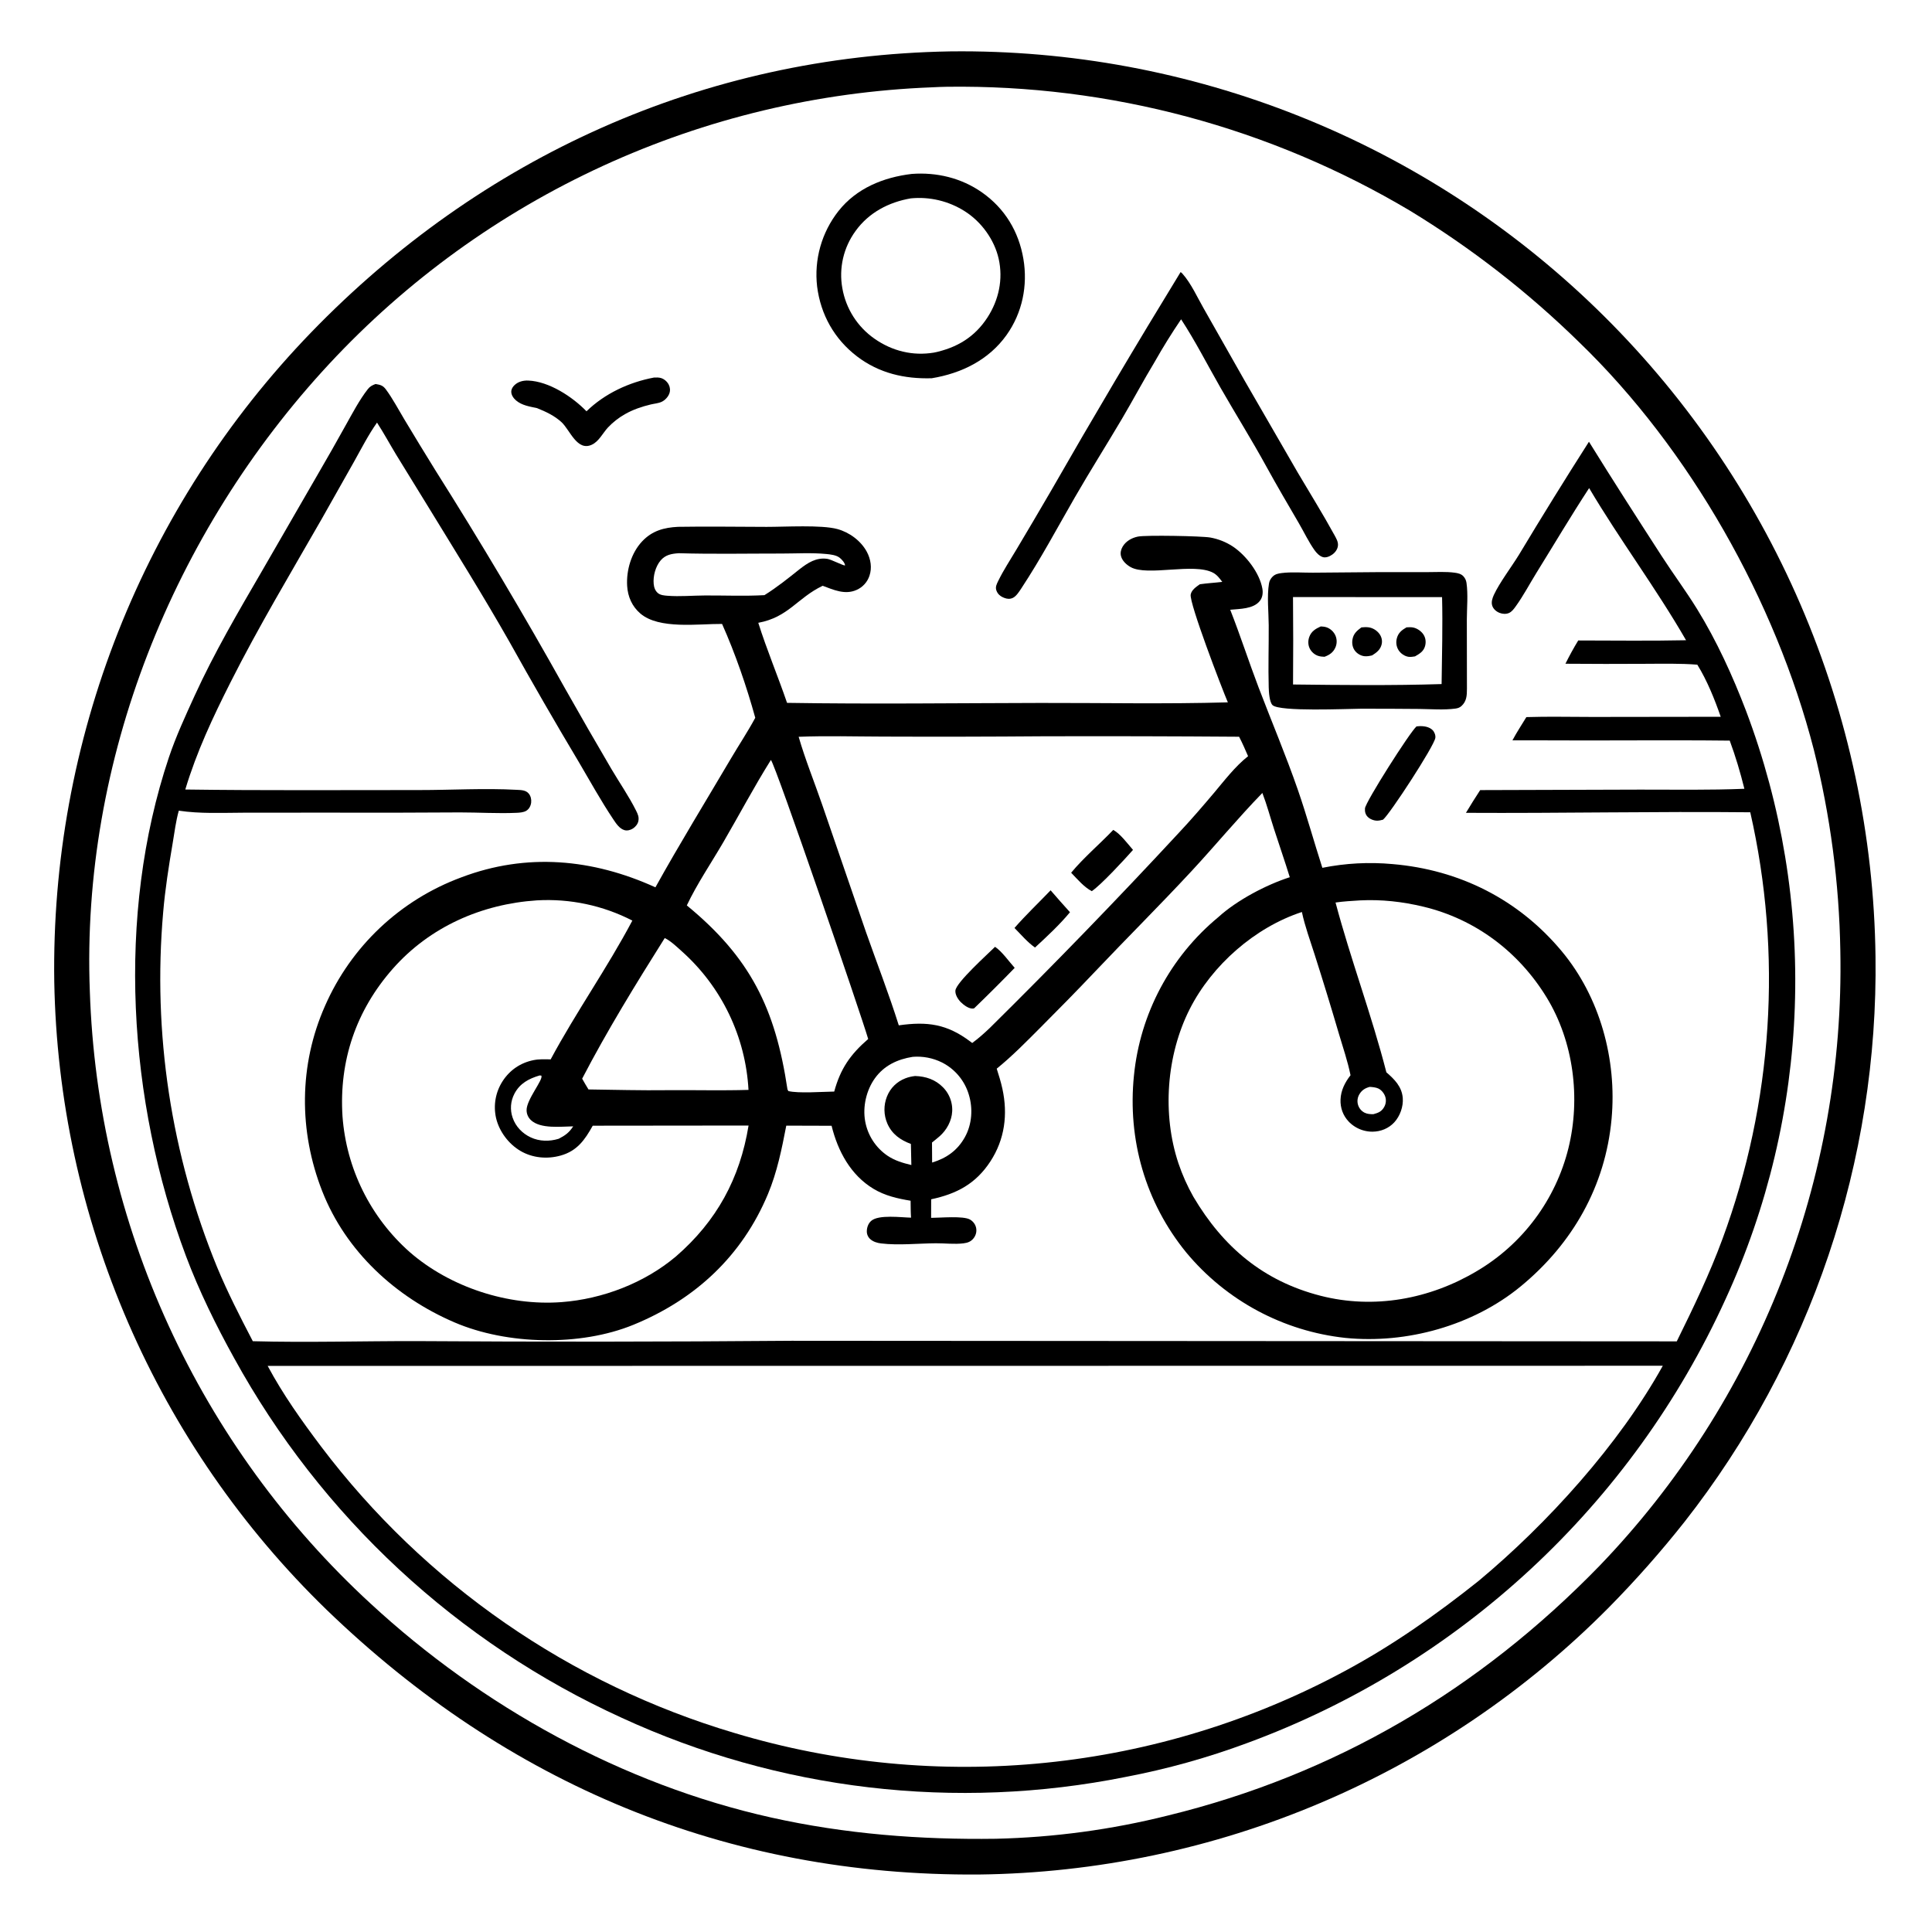 <?xml version="1.0" encoding="utf-8" ?>
<svg xmlns="http://www.w3.org/2000/svg" xmlns:xlink="http://www.w3.org/1999/xlink" width="1024" height="1024">
	<path fill="white" d="M0 0L1024 0L1024 1024L0 1024L0 0Z"/>
	<path d="M503.374 27.242L504.009 27.232Q509.909 27.163 515.81 27.239Q521.71 27.316 527.607 27.535Q533.504 27.756 539.393 28.119Q545.283 28.483 551.162 28.991Q557.041 29.498 562.906 30.149Q568.771 30.8 574.618 31.594Q580.465 32.388 586.291 33.325Q592.117 34.261 597.919 35.339Q603.72 36.417 609.493 37.637Q615.267 38.857 621.009 40.217Q626.751 41.577 632.458 43.077Q638.165 44.577 643.834 46.216Q649.502 47.855 655.129 49.632Q660.756 51.408 666.338 53.322Q671.92 55.236 677.454 57.285Q682.987 59.334 688.469 61.518Q693.951 63.702 699.378 66.019Q704.805 68.335 710.174 70.784Q715.543 73.233 720.85 75.812Q726.158 78.391 731.401 81.099Q736.643 83.806 741.819 86.641Q746.994 89.477 752.098 92.437Q757.203 95.397 762.233 98.482Q767.264 101.566 772.218 104.772Q777.172 107.978 782.046 111.304Q786.92 114.63 791.712 118.074Q796.503 121.518 801.209 125.078Q805.915 128.638 810.533 132.312Q815.15 135.986 819.677 139.772Q824.204 143.557 828.637 147.452Q833.07 151.347 837.406 155.349Q841.742 159.35 845.98 163.457Q850.288 167.632 854.492 171.911Q858.696 176.19 862.793 180.572Q866.89 184.953 870.878 189.435Q874.867 193.916 878.743 198.494Q882.62 203.072 886.382 207.744Q890.145 212.416 893.791 217.179Q897.438 221.943 900.966 226.795Q904.494 231.646 907.901 236.584Q911.308 241.521 914.593 246.54Q917.878 251.56 921.038 256.659Q924.198 261.758 927.232 266.933Q930.265 272.108 933.17 277.357Q936.076 282.605 938.851 287.923Q941.626 293.242 944.269 298.627Q946.912 304.012 949.422 309.461Q951.932 314.909 954.307 320.418Q956.682 325.927 958.92 331.492Q961.158 337.058 963.259 342.677Q965.36 348.296 967.321 353.965Q969.283 359.634 971.104 365.349Q972.926 371.065 974.606 376.824Q976.286 382.582 977.824 388.381Q979.362 394.179 980.756 400.014Q982.151 405.848 983.401 411.715Q984.651 417.582 985.757 423.478Q986.862 429.375 987.822 435.296Q988.782 441.218 989.596 447.161Q990.41 453.104 991.077 459.066Q991.744 465.028 992.264 471.004Q992.784 476.98 993.157 482.967Q993.53 488.954 993.755 494.949Q993.98 500.944 994.058 506.942Q994.126 511.978 994.087 517.014Q994.047 522.05 993.902 527.084Q993.756 532.119 993.503 537.148Q993.251 542.178 992.892 547.202Q992.533 552.225 992.067 557.24Q991.602 562.255 991.031 567.259Q990.459 572.262 989.782 577.253Q989.104 582.243 988.321 587.218Q987.538 592.194 986.65 597.151Q985.762 602.108 984.769 607.046Q983.776 611.983 982.679 616.898Q981.581 621.814 980.38 626.705Q979.178 631.595 977.874 636.46Q976.569 641.324 975.162 646.16Q973.754 650.995 972.245 655.8Q970.735 660.605 969.124 665.376Q967.513 670.148 965.801 674.885Q964.089 679.621 962.278 684.32Q960.466 689.019 958.555 693.679Q956.644 698.339 954.635 702.957Q952.626 707.575 950.519 712.15Q948.412 716.724 946.209 721.253Q944.006 725.782 941.708 730.263Q939.409 734.744 937.016 739.175Q934.623 743.607 932.137 747.987Q929.651 752.367 927.072 756.693Q924.493 761.019 921.824 765.289Q919.154 769.56 916.395 773.773Q913.635 777.986 910.787 782.139Q907.939 786.293 905.003 790.385Q902.068 794.478 899.046 798.507Q896.024 802.536 892.918 806.5Q874.11 830.294 852.816 851.892Q848.725 856.023 844.535 860.053Q840.345 864.083 836.058 868.01Q831.771 871.937 827.39 875.758Q823.009 879.58 818.536 883.293Q814.063 887.007 809.501 890.611Q804.94 894.215 800.292 897.707Q795.644 901.199 790.912 904.577Q786.181 907.955 781.368 911.217Q776.556 914.479 771.666 917.623Q766.776 920.767 761.81 923.791Q756.845 926.815 751.808 929.717Q746.771 932.62 741.664 935.399Q736.558 938.178 731.386 940.832Q726.213 943.486 720.978 946.014Q715.742 948.542 710.447 950.941Q705.152 953.341 699.8 955.611Q694.447 957.881 689.042 960.02Q683.636 962.159 678.18 964.166Q672.724 966.173 667.22 968.047Q661.717 969.921 656.17 971.661Q650.622 973.4 645.035 975.004Q639.447 976.609 633.821 978.076Q628.196 979.544 622.537 980.875Q616.877 982.205 611.187 983.398Q605.497 984.59 599.78 985.644Q594.063 986.698 588.322 987.613Q582.58 988.527 576.819 989.302Q571.057 990.076 565.278 990.711Q559.499 991.345 553.706 991.838Q547.914 992.332 542.111 992.685Q536.308 993.037 530.498 993.249Q524.688 993.46 518.875 993.53C385.36 994.516 268.807 945.63 173.061 853.175Q168.887 849.125 164.814 844.974Q160.741 840.824 156.77 836.574Q152.8 832.325 148.934 827.98Q145.069 823.635 141.311 819.197Q137.553 814.759 133.904 810.23Q130.256 805.702 126.72 801.085Q123.183 796.469 119.76 791.767Q116.338 787.065 113.031 782.281Q109.725 777.497 106.536 772.634Q103.348 767.77 100.279 762.83Q97.21 757.89 94.263 752.877Q91.316 747.863 88.493 742.779Q85.669 737.695 82.971 732.543Q80.273 727.392 77.701 722.175Q75.13 716.959 72.687 711.682Q70.244 706.405 67.93 701.069Q65.617 695.733 63.435 690.343Q61.252 684.952 59.203 679.51Q57.153 674.068 55.237 668.577Q53.321 663.086 51.54 657.55Q49.759 652.014 48.114 646.436Q46.468 640.858 44.96 635.241Q43.452 629.625 42.081 623.973Q40.711 618.322 39.479 612.638Q38.247 606.954 37.154 601.243Q36.062 595.531 35.109 589.794Q34.157 584.057 33.345 578.298Q32.533 572.539 31.862 566.763Q31.192 560.986 30.662 555.195Q30.133 549.403 29.745 543.601Q29.358 537.798 29.112 531.988Q28.866 526.178 28.763 520.363Q28.673 514.432 28.728 508.501Q28.784 502.57 28.984 496.642Q29.184 490.714 29.53 484.793Q29.875 478.872 30.366 472.961Q30.856 467.05 31.491 461.152Q32.125 455.255 32.904 449.375Q33.683 443.495 34.606 437.636Q35.529 431.777 36.594 425.942Q37.66 420.107 38.868 414.3Q40.076 408.493 41.426 402.718Q42.776 396.942 44.267 391.201Q45.758 385.46 47.389 379.758Q49.02 374.055 50.79 368.394Q52.56 362.733 54.468 357.117Q56.377 351.501 58.422 345.933Q60.467 340.365 62.647 334.85Q64.828 329.334 67.143 323.873Q69.458 318.412 71.906 313.009Q74.354 307.607 76.933 302.265Q79.513 296.924 82.222 291.648Q84.931 286.372 87.769 281.163Q90.607 275.955 93.571 270.817Q96.536 265.68 99.625 260.617Q102.714 255.553 105.926 250.567Q109.138 245.581 112.472 240.675Q115.805 235.769 119.257 230.945Q122.71 226.122 126.279 221.385Q129.848 216.648 133.533 212Q137.217 207.351 141.014 202.795Q144.811 198.238 148.718 193.775Q152.625 189.313 156.641 184.947Q160.656 180.582 164.777 176.316C255.067 82.982 373.075 29.531 503.374 27.242Z"/>
	<path fill="white" d="M493.855 46.284Q497.973 46.056 502.096 45.986Q506.111 45.932 510.127 45.948Q514.142 45.963 518.157 46.048Q522.171 46.132 526.184 46.285Q530.197 46.439 534.206 46.661Q538.215 46.883 542.22 47.175Q546.225 47.466 550.225 47.826Q554.224 48.185 558.217 48.614Q562.209 49.043 566.194 49.54Q570.178 50.037 574.154 50.603Q578.129 51.168 582.094 51.802Q586.06 52.436 590.013 53.138Q593.967 53.84 597.908 54.609Q601.849 55.379 605.776 56.216Q609.704 57.054 613.616 57.958Q617.528 58.863 621.424 59.835Q625.321 60.807 629.2 61.845Q633.078 62.884 636.939 63.989Q640.799 65.094 644.64 66.265Q648.481 67.436 652.301 68.674Q656.122 69.911 659.92 71.213Q663.718 72.516 667.494 73.884Q671.269 75.251 675.021 76.684Q678.772 78.116 682.498 79.612Q686.224 81.109 689.924 82.669Q693.624 84.23 697.297 85.854Q700.969 87.478 704.613 89.164Q708.258 90.851 711.872 92.6Q715.487 94.349 719.071 96.16Q722.655 97.971 726.207 99.843Q729.76 101.715 733.279 103.648Q736.799 105.581 740.285 107.574Q743.771 109.567 747.222 111.62Q759.408 119.033 771.15 127.129Q782.892 135.226 794.153 143.98Q805.414 152.734 816.156 162.117Q826.898 171.5 837.087 181.481C895.66 238.068 941.076 318.603 961.364 397.339Q964.637 410.407 967.157 423.641Q969.678 436.874 971.438 450.23Q973.199 463.587 974.193 477.021Q975.188 490.456 975.413 503.926Q975.523 509.537 975.495 515.149Q975.467 520.762 975.301 526.372Q975.135 531.981 974.832 537.586Q974.529 543.19 974.088 548.785Q973.648 554.38 973.07 559.962Q972.492 565.545 971.777 571.111Q971.063 576.678 970.212 582.225Q969.361 587.773 968.374 593.298Q967.387 598.822 966.265 604.321Q965.142 609.82 963.886 615.29Q962.629 620.76 961.238 626.197Q959.848 631.635 958.324 637.036Q956.8 642.438 955.145 647.8Q953.489 653.163 951.702 658.483Q949.915 663.803 947.999 669.078Q946.082 674.353 944.036 679.579Q941.991 684.805 939.817 689.98Q937.644 695.154 935.344 700.274Q933.045 705.393 930.62 710.455Q928.196 715.517 925.648 720.517Q923.1 725.518 920.43 730.454Q917.76 735.391 914.97 740.26Q912.179 745.13 909.27 749.93Q906.362 754.729 903.336 759.456Q900.31 764.183 897.169 768.834Q894.028 773.485 890.774 778.058Q887.52 782.63 884.155 787.122Q880.789 791.613 877.315 796.021Q873.84 800.428 870.259 804.749Q866.677 809.07 862.991 813.302Q859.304 817.533 855.515 821.673Q851.726 825.813 847.836 829.859C784.07 895.534 707.844 940.567 618.907 962.288Q607.743 965.084 596.441 967.255Q585.138 969.426 573.733 970.967Q562.328 972.507 550.854 973.411Q539.381 974.316 527.875 974.582C487.754 975.154 448.017 972.08 408.785 963.336C329.902 945.756 255.509 904.561 196.345 849.863Q192.133 845.985 188.018 842.003Q183.904 838.022 179.889 833.94Q175.874 829.858 171.962 825.677Q168.05 821.496 164.243 817.22Q160.435 812.944 156.735 808.575Q153.035 804.205 149.445 799.746Q145.854 795.286 142.375 790.739Q138.896 786.191 135.531 781.559Q132.166 776.927 128.917 772.212Q125.667 767.498 122.536 762.705Q119.405 757.911 116.393 753.042Q113.382 748.172 110.492 743.229Q107.602 738.287 104.835 733.274Q102.069 728.261 99.428 723.181Q96.787 718.101 94.272 712.957Q91.758 707.813 89.371 702.609Q86.985 697.404 84.729 692.142Q82.472 686.88 80.347 681.563Q78.222 676.247 76.229 670.879Q74.237 665.512 72.378 660.096Q70.519 654.681 68.794 649.221Q67.07 643.761 65.482 638.26Q63.894 632.76 62.443 627.221Q60.991 621.683 59.678 616.11Q58.364 610.537 57.189 604.933Q56.014 599.33 54.978 593.698Q53.943 588.067 53.047 582.412Q52.151 576.757 51.396 571.082Q50.641 565.406 50.026 559.714Q49.412 554.021 48.939 548.315Q48.466 542.609 48.135 536.893Q47.803 531.177 47.614 525.455C42.897 403.189 91.704 281.948 174.546 192.812Q178.381 188.686 182.316 184.656Q186.25 180.626 190.283 176.693Q194.315 172.76 198.442 168.927Q202.569 165.094 206.789 161.363Q211.009 157.632 215.319 154.006Q219.629 150.379 224.026 146.859Q228.424 143.339 232.906 139.928Q237.388 136.517 241.952 133.216Q246.517 129.916 251.161 126.728Q255.804 123.541 260.525 120.467Q265.245 117.394 270.039 114.438Q274.834 111.481 279.699 108.642Q284.564 105.804 289.497 103.086Q294.43 100.367 299.428 97.77Q304.427 95.173 309.487 92.699Q314.547 90.225 319.667 87.876Q324.786 85.527 329.961 83.304Q335.137 81.081 340.365 78.985Q345.593 76.889 350.871 74.922Q356.149 72.954 361.473 71.117Q366.798 69.279 372.166 67.573Q377.533 65.866 382.941 64.291Q388.349 62.717 393.794 61.275Q399.239 59.833 404.718 58.525Q410.197 57.217 415.706 56.043Q421.215 54.869 426.751 53.831Q432.287 52.792 437.847 51.89Q443.406 50.987 448.987 50.221Q454.567 49.455 460.164 48.825Q465.762 48.196 471.373 47.703Q476.984 47.211 482.605 46.856Q488.227 46.501 493.855 46.284Z"/>
	<path d="M750.775 385.011C751.23 384.963 751.684 384.909 752.141 384.886C754.58 384.762 757.49 385.162 759.299 386.966C760.262 387.924 760.968 389.704 760.759 391.098C760.087 395.566 736.606 431.558 733.034 434.442C732.054 434.711 731.013 434.961 729.991 434.975C728.247 434.997 726.116 434.193 724.895 432.94C723.689 431.702 723.324 430.134 723.465 428.459C723.752 425.041 747.177 388.173 750.775 385.011Z"/>
	<path d="M346.602 200.114C347.784 200.055 349.159 200.02 350.298 200.356C352.048 200.873 353.616 202.257 354.445 203.868C355.199 205.333 355.323 206.979 354.774 208.538C354.131 210.359 352.46 212.135 350.719 212.956C348.986 213.775 346.82 213.924 344.953 214.367C340.239 215.488 335.491 217.092 331.273 219.499Q328.772 220.911 326.509 222.679Q324.247 224.448 322.272 226.533C319.465 229.523 317.489 233.952 313.658 235.719C305.843 239.324 302.095 227.9 297.635 223.78C293.901 220.33 289.319 218.197 284.654 216.321C280.755 215.461 276.671 214.914 273.525 212.248C272.186 211.113 270.94 209.364 270.987 207.537C271.022 206.173 271.763 205.009 272.726 204.098C274.673 202.261 277.314 201.605 279.933 201.703C290.973 202.117 303.418 210.304 310.854 217.995C320.538 208.574 333.385 202.603 346.602 200.114Z"/>
	<path d="M625.736 144.216C626.445 144.701 626.202 144.478 626.863 145.22C631.275 150.173 634.657 157.686 637.961 163.453L659.705 201.787L687.921 250.619C694.362 261.531 701.096 272.323 707.185 283.437C708.143 285.186 709.347 287.119 709.143 289.19C708.951 291.139 707.675 292.858 706.104 293.956C704.723 294.921 702.749 295.792 701.061 295.253C699.289 294.687 697.743 293.036 696.699 291.564C693.595 287.192 691.138 281.991 688.429 277.334C682.599 267.316 676.757 257.412 671.182 247.243C663.453 233.147 654.941 219.538 646.95 205.595C640.008 193.481 633.649 180.932 626.011 169.237Q618.562 180.195 612.043 191.732C606.017 201.69 600.554 211.99 594.638 222.017C586.396 235.986 577.712 249.676 569.616 263.739C560.389 279.765 551.563 296.315 541.388 311.747C540.281 313.426 538.662 316.055 536.785 316.911C535.285 317.596 533.891 317.49 532.392 316.927C530.311 316.145 528.756 314.968 528.049 312.779C527.482 311.024 528.343 309.411 529.101 307.859C531.892 302.144 535.514 296.672 538.764 291.196Q547.912 275.875 556.885 260.451Q590.455 201.827 625.736 144.216Z"/>
	<path d="M729.946 303.246L756.373 303.24C761.192 303.242 766.327 302.893 771.101 303.556C772.775 303.788 774.437 304.152 775.626 305.437C776.559 306.446 777.077 307.593 777.273 308.942C778.162 315.066 777.471 322.178 777.453 328.434L777.505 365.107C777.494 368.592 777.376 371.679 774.619 374.195C773.689 375.044 772.646 375.395 771.416 375.56C765.216 376.393 758.459 375.825 752.193 375.758Q736.723 375.614 721.252 375.634C713.918 375.675 678.235 377.321 674.474 373.736C672.803 372.144 672.515 366.655 672.448 364.352C672.132 353.392 672.508 342.366 672.447 331.397C672.408 324.323 671.452 316.107 672.6 309.188C672.829 307.81 673.535 306.58 674.524 305.61C675.862 304.298 677.428 303.973 679.232 303.741C684.594 303.051 690.402 303.566 695.815 303.532L729.946 303.246Z"/>
	<path fill="white" d="M685.319 316.459L764.325 316.486C764.711 331.823 764.268 347.235 764.078 362.574C737.92 363.394 711.502 363.096 685.337 362.794Q685.533 339.626 685.319 316.459Z"/>
	<path d="M700.032 332.023C701.064 332.079 702.046 332.142 703.034 332.467C705.096 333.146 706.912 334.829 707.789 336.808Q707.955 337.188 708.081 337.582Q708.207 337.977 708.291 338.383Q708.375 338.788 708.417 339.201Q708.458 339.613 708.456 340.027Q708.455 340.441 708.41 340.853Q708.365 341.265 708.278 341.67Q708.191 342.075 708.062 342.469Q707.933 342.863 707.764 343.241C706.562 345.866 704.641 347.134 702.019 348.105C700.836 348.071 699.714 347.976 698.582 347.598C696.705 346.972 695.041 345.479 694.179 343.703C693.255 341.797 693.219 339.643 693.917 337.659C694.974 334.651 697.26 333.259 700.032 332.023Z"/>
	<path d="M745.481 332.509C746.571 332.455 747.697 332.37 748.781 332.55C750.944 332.911 753.191 334.423 754.412 336.235C755.647 338.065 755.892 340.313 755.315 342.421C754.537 345.263 752.393 346.512 749.982 347.898C748.848 348.069 747.633 348.29 746.488 348.113C744.449 347.799 742.39 346.368 741.29 344.641C740.063 342.715 739.779 340.441 740.371 338.244C741.145 335.366 743.006 333.93 745.481 332.509Z"/>
	<path d="M721.566 332.536C722.842 332.407 724.094 332.329 725.372 332.498C727.593 332.791 729.761 334.14 731.089 335.93C732.262 337.511 732.756 339.496 732.321 341.43C731.664 344.348 729.652 345.856 727.25 347.368C725.866 347.692 724.428 347.981 723.001 347.781C721.075 347.51 719.161 346.335 718.034 344.757C716.817 343.052 716.49 340.917 716.846 338.879C717.377 335.838 719.191 334.289 721.566 332.536Z"/>
	<path d="M483.24 92.184C496.494 91.203 509.565 94.319 520.505 102.007C532.576 110.491 539.968 122.717 542.42 137.238C544.807 151.371 541.861 165.813 533.513 177.539C524.066 190.807 509.604 197.884 493.849 200.479C479.406 200.901 465.946 197.816 454.279 188.926C442.264 179.77 434.952 166.766 433.083 151.812Q432.93 150.493 432.842 149.168Q432.754 147.843 432.731 146.515Q432.708 145.187 432.749 143.86Q432.791 142.533 432.897 141.209Q433.003 139.885 433.173 138.568Q433.344 137.251 433.578 135.944Q433.813 134.637 434.111 133.343Q434.409 132.049 434.769 130.771Q435.13 129.493 435.552 128.234Q435.975 126.975 436.458 125.738Q436.942 124.501 437.485 123.289Q438.028 122.078 438.629 120.894Q439.231 119.71 439.889 118.557Q440.548 117.403 441.262 116.284Q441.976 115.164 442.744 114.08Q443.511 112.997 444.331 111.952C453.884 99.777 468.242 93.972 483.24 92.184Z"/>
	<path fill="white" d="M482.775 105.133Q483.703 105.043 484.633 104.991Q485.564 104.938 486.496 104.925Q487.428 104.911 488.36 104.936Q489.292 104.961 490.221 105.025Q491.151 105.088 492.078 105.19Q493.005 105.292 493.926 105.432Q494.848 105.573 495.762 105.751Q496.677 105.929 497.584 106.144Q498.491 106.36 499.388 106.613Q500.285 106.866 501.171 107.156Q502.057 107.446 502.93 107.772Q503.803 108.099 504.662 108.461Q505.521 108.823 506.364 109.22Q507.207 109.618 508.033 110.049Q508.859 110.481 509.667 110.947Q510.474 111.412 511.262 111.911C520.065 117.443 527.052 127.007 529.323 137.184C531.744 148.033 529.38 159.003 523.368 168.269C516.576 178.739 507.053 184.385 495.007 186.887C483.754 188.751 472.896 186.084 463.542 179.551Q462.705 178.969 461.897 178.346Q461.09 177.723 460.315 177.061Q459.539 176.399 458.797 175.7Q458.055 175 457.349 174.265Q456.642 173.529 455.973 172.76Q455.304 171.991 454.673 171.189Q454.043 170.388 453.453 169.556Q452.863 168.725 452.315 167.865Q451.766 167.005 451.261 166.119Q450.756 165.233 450.296 164.324Q449.835 163.414 449.42 162.483Q449.005 161.551 448.636 160.6Q448.268 159.65 447.947 158.682Q447.625 157.714 447.353 156.732Q447.08 155.749 446.856 154.754Q446.632 153.76 446.457 152.755Q446.28 151.771 446.152 150.779Q446.025 149.787 445.948 148.79Q445.872 147.793 445.845 146.794Q445.819 145.794 445.844 144.794Q445.868 143.795 445.943 142.798Q446.018 141.8 446.144 140.808Q446.269 139.816 446.444 138.832Q446.62 137.847 446.845 136.873Q447.07 135.899 447.344 134.937Q447.619 133.976 447.941 133.029Q448.264 132.083 448.634 131.154Q449.004 130.225 449.42 129.316Q449.837 128.407 450.299 127.52Q450.761 126.633 451.268 125.771Q451.774 124.909 452.323 124.073Q452.873 123.238 453.464 122.431C460.474 112.688 471.109 107.118 482.775 105.133Z"/>
	<path d="M199.062 203.529C201.6 203.966 202.951 204.257 204.553 206.428C208.182 211.346 211.138 217.004 214.291 222.25Q222.399 235.777 230.708 249.181Q266.687 306.154 299.531 364.99Q311.617 386.403 324.069 407.607C328.376 414.906 333.368 422.096 337.142 429.667C338.097 431.582 338.785 433.094 338.333 435.268C338.017 436.786 336.772 438.291 335.495 439.114C334.21 439.942 332.448 440.43 330.939 439.98C328.317 439.197 326.519 436.445 325.064 434.271C318.501 424.461 312.767 414.05 306.781 403.893Q287.876 372.243 269.932 340.039C256.059 315.635 241.23 291.942 226.596 268.007L209.97 240.977C206.558 235.327 203.41 229.527 199.825 223.983C195.275 230.423 191.581 237.66 187.74 244.538L170.522 275.04C154.059 303.793 137.091 332.083 122.155 361.689C112.749 380.336 104.238 398.424 98.208 418.457C139.485 419.038 180.844 418.723 222.131 418.745C239.231 418.754 256.843 417.692 273.89 418.623C276.148 418.746 278.705 418.727 280.262 420.639C281.327 421.947 281.721 423.722 281.525 425.379C281.325 427.077 280.46 428.792 278.971 429.706C277.506 430.605 275.452 430.735 273.768 430.81C263.878 431.256 253.729 430.582 243.808 430.595Q207.199 430.845 170.588 430.712L128.767 430.749C117.424 430.796 106.021 431.354 94.767 429.674C93.197 435.265 92.481 441.224 91.509 446.958C89.445 459.138 87.526 471.263 86.478 483.581Q85.955 489.559 85.609 495.55Q85.264 501.54 85.097 507.539Q84.93 513.537 84.942 519.538Q84.954 525.539 85.144 531.536Q85.335 537.534 85.704 543.523Q86.073 549.513 86.62 555.488Q87.167 561.464 87.892 567.421Q88.617 573.378 89.519 579.31Q90.421 585.243 91.499 591.146Q92.577 597.049 93.831 602.917Q95.084 608.786 96.512 614.614Q97.939 620.442 99.54 626.226Q101.14 632.009 102.912 637.742Q104.684 643.475 106.626 649.153Q108.568 654.831 110.678 660.448Q112.789 666.066 115.065 671.618C120.656 685.078 127.264 697.955 133.993 710.867C162.76 711.638 191.725 710.769 220.516 710.809Q320.055 711.467 419.593 710.642L888.722 710.949C897.503 693.134 906.077 675.355 912.937 656.691Q914.181 653.322 915.364 649.932Q916.547 646.541 917.669 643.13Q918.791 639.718 919.851 636.287Q920.911 632.856 921.909 629.407Q922.907 625.957 923.843 622.49Q924.778 619.023 925.651 615.539Q926.524 612.056 927.334 608.558Q928.144 605.059 928.891 601.546Q929.637 598.034 930.32 594.508Q931.003 590.983 931.623 587.445Q932.242 583.908 932.798 580.36Q933.353 576.812 933.844 573.255Q934.336 569.698 934.763 566.132Q935.19 562.567 935.553 558.994Q935.915 555.421 936.214 551.842Q936.512 548.264 936.745 544.68Q936.979 541.097 937.148 537.51Q937.317 533.923 937.421 530.333Q937.525 526.743 937.564 523.153Q937.604 519.562 937.578 515.971Q937.552 512.38 937.462 508.79Q937.372 505.2 937.217 501.612Q937.062 498.024 936.842 494.44Q936.622 490.856 936.338 487.276Q936.054 483.696 935.705 480.122Q935.356 476.548 934.942 472.981Q934.529 469.413 934.051 465.854Q933.574 462.295 933.032 458.745Q932.49 455.195 931.884 451.655Q931.279 448.116 930.609 444.588Q929.94 441.06 929.207 437.544Q928.473 434.029 927.677 430.527C877.466 430.012 827.203 431.102 776.981 430.817Q780.638 424.721 784.525 418.769L869.244 418.51C887.664 418.512 906.153 418.814 924.558 418.071C922.402 409.361 919.9 400.969 916.798 392.548C883.391 392.163 849.963 392.621 816.551 392.401L801.622 392.403C803.855 388.193 806.529 384.151 809.007 380.078C820.691 379.696 832.478 380.013 844.175 379.999L912.014 379.909C908.816 370.641 904.779 360.637 899.616 352.294C890.473 351.571 881.181 351.813 872.012 351.833Q850.861 351.973 829.71 351.797C831.807 347.572 834.043 343.489 836.499 339.461C855.536 339.481 874.607 339.734 893.64 339.338C877.749 311.744 858.509 286.128 842.272 258.7C832.664 273.39 823.665 288.586 814.411 303.511C810.749 309.418 807.385 315.837 803.316 321.453C802.374 322.754 801.319 324.212 799.809 324.886C798.244 325.585 796.36 325.448 794.792 324.833C793.053 324.15 791.479 322.801 790.898 320.98C790.303 319.118 791.001 316.993 791.784 315.295C794.77 308.826 801.25 300.313 805.157 293.907Q823.259 263.764 842.18 234.127C854.795 254.502 867.786 274.699 880.792 294.826C886.872 304.236 893.591 313.241 899.467 322.771C909.912 339.71 918.343 358.214 925.442 376.784Q927.211 381.468 928.863 386.194Q930.516 390.92 932.05 395.685Q933.585 400.451 935.002 405.253Q936.418 410.055 937.715 414.89Q939.013 419.726 940.19 424.592Q941.367 429.458 942.423 434.352Q943.479 439.246 944.414 444.164Q945.349 449.083 946.162 454.023Q946.974 458.963 947.665 463.922Q948.355 468.881 948.922 473.855Q949.489 478.829 949.933 483.816Q950.377 488.803 950.698 493.799Q951.018 498.795 951.215 503.798Q951.411 508.801 951.484 513.807Q951.557 518.813 951.505 523.819Q951.454 528.825 951.279 533.829Q951.104 538.832 950.805 543.83Q950.506 548.828 950.084 553.816Q949.661 558.805 949.115 563.782Q948.569 568.758 947.9 573.72Q947.231 578.682 946.44 583.625Q945.648 588.569 944.735 593.491Q943.821 598.414 942.786 603.312Q941.75 608.21 940.594 613.082Q939.438 617.953 938.162 622.794Q936.885 627.635 935.49 632.443Q934.094 637.251 932.579 642.023Q931.065 646.795 929.433 651.528Q927.801 656.261 926.052 660.952Q924.303 665.644 922.439 670.29Q920.574 674.937 918.596 679.535Q916.617 684.134 914.525 688.683Q912.225 693.729 909.801 698.717Q907.377 703.704 904.83 708.63Q902.284 713.557 899.616 718.418Q896.949 723.28 894.162 728.075Q891.376 732.869 888.471 737.594Q885.567 742.318 882.547 746.969Q879.528 751.62 876.394 756.195Q873.26 760.77 870.014 765.266Q866.768 769.763 863.412 774.178Q860.056 778.592 856.592 782.923Q853.129 787.254 849.559 791.497Q845.989 795.741 842.315 799.895Q838.642 804.05 834.867 808.112Q831.092 812.174 827.218 816.142Q823.344 820.11 819.373 823.981Q815.402 827.852 811.337 831.624Q807.272 835.395 803.114 839.065Q798.957 842.736 794.711 846.302Q790.464 849.869 786.131 853.329Q781.797 856.79 777.38 860.142Q772.963 863.494 768.464 866.737Q763.965 869.979 759.387 873.109Q754.81 876.24 750.156 879.256Q745.503 882.272 740.776 885.172Q736.05 888.073 731.253 890.856Q726.457 893.639 721.593 896.302Q716.729 898.966 711.8 901.508Q706.872 904.051 701.883 906.471Q696.893 908.891 691.845 911.187Q686.798 913.484 681.695 915.655Q676.592 917.825 671.437 919.87Q666.282 921.914 661.078 923.83Q645.34 929.68 629.168 934.189Q612.995 938.699 596.501 941.836Q592.312 942.675 588.107 943.432Q583.903 944.188 579.684 944.862Q575.465 945.536 571.234 946.126Q567.003 946.717 562.761 947.224Q558.519 947.731 554.268 948.155Q550.017 948.578 545.758 948.918Q541.5 949.258 537.235 949.514Q532.971 949.771 528.702 949.943Q524.433 950.115 520.162 950.203Q515.891 950.291 511.619 950.295Q507.346 950.299 503.075 950.219Q498.804 950.139 494.535 949.975Q490.266 949.811 486.001 949.563Q481.736 949.315 477.476 948.984Q473.217 948.652 468.965 948.236Q464.713 947.821 460.47 947.322Q456.227 946.822 451.995 946.24Q447.763 945.657 443.543 944.992Q439.323 944.326 435.117 943.578Q430.911 942.829 426.72 941.998Q422.53 941.167 418.356 940.253Q414.183 939.34 410.028 938.345Q405.874 937.349 401.739 936.272Q397.605 935.195 393.493 934.037Q389.381 932.879 385.292 931.641Q381.203 930.402 377.14 929.083Q373.077 927.764 369.04 926.366Q365.003 924.967 360.995 923.489Q356.986 922.012 353.008 920.455Q349.029 918.899 345.082 917.265Q341.134 915.63 337.22 913.919Q333.306 912.207 329.426 910.419Q325.375 908.571 321.363 906.642Q317.35 904.713 313.377 902.704Q309.403 900.696 305.471 898.608Q301.539 896.52 297.649 894.354Q293.759 892.188 289.913 889.944Q286.068 887.701 282.267 885.381Q278.467 883.061 274.714 880.666Q270.962 878.27 267.257 875.8Q263.553 873.33 259.899 870.786Q256.245 868.243 252.642 865.626Q249.04 863.01 245.491 860.322Q241.941 857.635 238.446 854.876Q234.951 852.118 231.512 849.291Q228.073 846.463 224.691 843.567Q221.309 840.671 217.986 837.708Q214.663 834.746 211.4 831.717Q208.136 828.688 204.934 825.595Q201.732 822.501 198.593 819.344Q195.453 816.188 192.377 812.969Q189.301 809.75 186.291 806.47Q183.28 803.19 180.335 799.85Q177.391 796.511 174.514 793.113Q171.636 789.715 168.828 786.261Q166.019 782.806 163.28 779.296Q160.541 775.786 157.873 772.222Q155.205 768.658 152.608 765.041Q150.012 761.424 147.488 757.756Q144.965 754.088 142.515 750.37Q140.066 746.652 137.691 742.886Q135.316 739.12 133.017 735.307Q130.718 731.495 128.496 727.637Q126.274 723.779 124.129 719.877C114.539 702.596 105.507 684.226 98.557 665.706C67.808 583.763 61.481 485.09 89.495 401.491C93.224 390.363 98.264 379.462 103.138 368.784C113.523 346.034 126.276 324.286 138.838 302.688L168.713 250.944Q176.069 238.322 183.148 225.543C186.766 219.106 190.43 212.044 194.978 206.218C196.113 204.765 197.364 204.163 199.062 203.529Z"/>
	<path fill="white" d="M141.871 723.961L881.319 723.881C858.23 765.516 820.16 807.542 783.662 837.941C761.326 855.75 737.911 872.209 712.712 885.723Q708.122 888.194 703.474 890.551Q698.825 892.908 694.12 895.151Q689.415 897.393 684.656 899.52Q679.897 901.646 675.087 903.655Q670.278 905.664 665.42 907.554Q660.563 909.444 655.661 911.215Q650.758 912.985 645.814 914.635Q640.869 916.284 635.886 917.812Q630.903 919.34 625.883 920.745Q620.864 922.15 615.812 923.431Q610.759 924.712 605.677 925.869Q600.595 927.026 595.486 928.058Q590.377 929.09 585.244 929.996Q580.111 930.902 574.957 931.682Q569.804 932.462 564.632 933.115Q559.461 933.768 554.276 934.294Q549.09 934.82 543.893 935.219Q538.696 935.617 533.491 935.888Q528.285 936.159 523.075 936.302Q517.865 936.445 512.653 936.46Q507.44 936.475 502.229 936.362Q497.018 936.25 491.812 936.009Q486.605 935.768 481.406 935.4Q476.206 935.031 471.018 934.535Q465.829 934.039 460.654 933.416Q455.479 932.793 450.321 932.043Q445.163 931.293 440.025 930.417Q434.887 929.541 429.772 928.538Q424.657 927.536 419.568 926.409Q414.479 925.281 409.42 924.029Q404.36 922.777 399.333 921.402Q394.305 920.026 389.313 918.527Q385.253 917.323 381.218 916.038Q377.183 914.753 373.174 913.389Q369.165 912.024 365.184 910.58Q361.203 909.136 357.252 907.614Q353.3 906.091 349.38 904.491Q345.459 902.89 341.571 901.212Q337.683 899.534 333.829 897.78Q329.975 896.025 326.156 894.194Q322.338 892.363 318.557 890.457Q314.775 888.55 311.032 886.569Q307.29 884.588 303.587 882.534Q299.884 880.479 296.223 878.351Q292.561 876.223 288.943 874.023Q285.325 871.823 281.751 869.551Q278.177 867.28 274.648 864.938Q271.12 862.596 267.639 860.185Q264.158 857.773 260.725 855.293Q257.293 852.813 253.91 850.266Q250.528 847.718 247.196 845.104Q243.865 842.49 240.586 839.81Q237.307 837.13 234.081 834.386Q230.856 831.642 227.686 828.834Q224.516 826.026 221.402 823.156Q218.289 820.286 215.232 817.355Q212.176 814.424 209.179 811.432Q206.181 808.441 203.244 805.391Q200.306 802.341 197.43 799.233Q194.553 796.125 191.739 792.961Q188.925 789.797 186.174 786.577Q183.423 783.357 180.736 780.084Q178.05 776.811 175.429 773.484Q172.808 770.158 170.253 766.781C159.815 752.901 150.101 739.315 141.871 723.961Z"/>
	<path d="M359.398 279.229C375.021 278.964 390.696 279.235 406.324 279.256C416.118 279.269 435.29 278.104 443.793 280.399C450.172 282.121 456.355 286.65 459.474 292.537C461.522 296.402 462.262 300.949 460.834 305.155Q460.629 305.774 460.361 306.369Q460.093 306.964 459.765 307.528Q459.436 308.091 459.051 308.618Q458.665 309.144 458.227 309.627Q457.789 310.11 457.302 310.545Q456.816 310.98 456.287 311.362Q455.758 311.744 455.192 312.068Q454.627 312.393 454.03 312.657C447.909 315.429 441.828 312.639 436.033 310.474C422.468 316.986 417.953 327.116 401.907 330.101C406.403 344.379 412.294 358.336 417.154 372.528C461.847 373.248 506.67 372.661 551.373 372.576C584.492 372.513 617.682 373.216 650.784 372.259C647.573 364.753 630.248 319.6 631.094 315.099C631.558 312.634 634.05 311.012 635.933 309.67C639.862 309.094 643.875 308.893 647.826 308.414C646.496 306.619 645.057 304.699 643.055 303.614C632.832 298.074 608.271 305.65 599.241 300.567C597.036 299.325 594.782 297.246 594.145 294.707C593.709 292.97 594.142 291.207 595.043 289.693C596.771 286.787 599.89 285.057 603.132 284.4C607.37 283.542 637.017 284.093 641.5 284.904Q643.086 285.189 644.635 285.631Q646.184 286.073 647.681 286.668Q649.178 287.263 650.608 288.005Q652.038 288.747 653.386 289.629C660.37 294.263 667.622 303.631 669.087 312.009C669.477 314.238 669.194 316.647 667.764 318.47C664.342 322.837 657.106 322.675 652.042 323.18C657.387 336.75 661.868 350.681 667.065 364.321C673.96 382.415 681.573 400.386 687.907 418.674C692.617 432.27 696.458 446.252 700.873 459.96Q705.457 459.04 710.096 458.454Q714.735 457.868 719.405 457.62Q724.074 457.371 728.749 457.462Q733.424 457.553 738.08 457.982C773.544 461.001 804.749 476.664 827.618 504.014C848.05 528.448 857.05 561.586 854.163 593.082C850.899 628.686 833.498 659.123 806.137 681.7C780.835 702.578 745.592 712.394 713.056 709.112Q711.532 708.948 710.013 708.747Q708.494 708.546 706.979 708.308Q705.465 708.071 703.957 707.797Q702.449 707.523 700.949 707.213Q699.448 706.903 697.955 706.557Q696.462 706.211 694.977 705.829Q693.493 705.447 692.019 705.029Q690.544 704.612 689.08 704.159Q687.616 703.706 686.163 703.218Q684.71 702.73 683.269 702.207Q681.829 701.684 680.401 701.127Q678.973 700.569 677.56 699.978Q676.146 699.386 674.747 698.761Q673.347 698.135 671.964 697.476Q670.58 696.817 669.213 696.125Q667.845 695.433 666.495 694.709Q665.144 693.984 663.812 693.227Q662.479 692.47 661.165 691.681Q659.851 690.892 658.557 690.071Q657.262 689.251 655.988 688.4Q654.713 687.549 653.46 686.667Q652.206 685.785 650.974 684.874Q649.742 683.962 648.532 683.021Q647.323 682.08 646.136 681.11Q644.949 680.141 643.786 679.142Q642.623 678.144 641.484 677.119Q640.346 676.093 639.232 675.04Q638.119 673.987 637.031 672.907Q635.943 671.828 634.881 670.723Q633.819 669.617 632.784 668.487Q631.75 667.356 630.742 666.201Q629.735 665.046 628.756 663.867C607.068 637.291 597.54 603.977 601.027 569.946Q601.178 568.43 601.366 566.919Q601.555 565.408 601.779 563.901Q602.004 562.395 602.266 560.894Q602.528 559.394 602.826 557.9Q603.124 556.406 603.459 554.921Q603.793 553.435 604.164 551.957Q604.535 550.48 604.941 549.012Q605.348 547.544 605.79 546.087Q606.233 544.629 606.711 543.183Q607.188 541.737 607.701 540.303Q608.214 538.869 608.762 537.447Q609.31 536.026 609.892 534.619Q610.474 533.211 611.09 531.819Q611.707 530.426 612.357 529.048Q613.007 527.671 613.691 526.31Q614.375 524.949 615.091 523.605Q615.808 522.261 616.557 520.935Q617.306 519.609 618.088 518.301Q618.869 516.994 619.682 515.706Q620.495 514.418 621.339 513.15Q622.183 511.882 623.058 510.635Q623.933 509.389 624.838 508.164Q625.743 506.938 626.678 505.736Q627.612 504.533 628.576 503.354Q629.54 502.174 630.532 501.019Q631.524 499.863 632.544 498.732Q633.564 497.601 634.612 496.495Q635.659 495.389 636.733 494.309Q637.807 493.23 638.907 492.176Q640.008 491.123 641.133 490.096Q642.258 489.07 643.409 488.072Q644.559 487.073 645.733 486.103C655.561 477.139 671.102 468.963 683.61 464.942C680.953 456.318 677.968 447.781 675.199 439.191C673.167 432.883 671.462 426.475 669.078 420.286C656.051 433.678 644.188 448.082 631.489 461.764C614.67 479.885 597.16 497.273 580.162 515.211C570.8 525.091 561.325 534.728 551.709 544.362C544.069 552.017 536.686 559.592 528.282 566.418C529.411 569.948 530.509 573.476 531.298 577.101C534.247 590.646 532.544 603.908 524.902 615.61C517.182 627.432 507.025 632.788 493.536 635.648L493.512 645.489C498.344 645.49 510.604 644.309 514.164 646.408C515.777 647.359 516.968 648.92 517.356 650.764C517.767 652.716 517.275 654.676 516.064 656.25C514.649 658.09 512.895 658.718 510.653 658.995C505.882 659.584 500.798 658.929 495.984 658.962C486.637 659.025 476.203 660.153 466.967 659.038C464.974 658.797 462.836 658.162 461.304 656.806Q461.08 656.611 460.879 656.394Q460.678 656.176 460.501 655.938Q460.325 655.7 460.175 655.444Q460.026 655.188 459.905 654.917Q459.784 654.647 459.693 654.365Q459.602 654.082 459.543 653.792Q459.483 653.502 459.455 653.206Q459.428 652.911 459.432 652.615C459.449 650.573 460.201 648.449 461.747 647.093C465.691 643.633 477.67 645.281 482.867 645.384C482.666 642.411 482.695 639.392 482.638 636.411C475.725 635.274 469.089 633.771 463.014 630.125C450.845 622.821 444.045 610.066 440.76 596.684L416.744 596.612C414.364 608.941 411.907 621.19 407.049 632.833C393.301 665.785 368.297 688.857 335.635 702.198C307.568 713.662 268.822 712.875 240.913 700.903C209.764 687.542 183.339 663.363 170.789 631.364C158.31 599.545 158.368 564.518 172.255 533.168Q172.894 531.707 173.569 530.263Q174.244 528.819 174.955 527.392Q175.666 525.965 176.413 524.556Q177.16 523.148 177.942 521.759Q178.725 520.369 179.541 519Q180.358 517.631 181.209 516.283Q182.06 514.935 182.945 513.608Q183.829 512.282 184.747 510.978Q185.665 509.675 186.615 508.394Q187.565 507.114 188.547 505.858Q189.529 504.602 190.542 503.371Q191.556 502.141 192.6 500.936Q193.644 499.731 194.718 498.552Q195.791 497.374 196.895 496.223Q197.998 495.072 199.13 493.949Q200.262 492.827 201.421 491.733Q202.581 490.639 203.768 489.574Q204.955 488.51 206.168 487.475Q207.381 486.441 208.62 485.437Q209.859 484.434 211.123 483.462Q212.386 482.49 213.674 481.55Q214.962 480.61 216.273 479.703Q217.584 478.796 218.917 477.921Q220.25 477.047 221.605 476.207Q222.96 475.367 224.336 474.561Q225.712 473.755 227.107 472.984Q228.503 472.213 229.917 471.478Q231.331 470.742 232.764 470.042Q234.196 469.342 235.646 468.679Q237.096 468.015 238.561 467.388Q240.027 466.761 241.508 466.171Q242.99 465.581 244.485 465.029C279.13 451.876 314.102 455.176 347.394 470.297C360.133 447.344 373.961 424.845 387.295 402.224C391.584 394.949 396.3 387.865 400.307 380.439C395.703 363.801 389.745 346.467 382.714 330.699C370.114 330.593 349.345 333.703 339.396 325.175C334.996 321.404 332.734 316.236 332.4 310.503C331.918 302.228 334.588 293.073 340.322 286.961C345.642 281.293 351.93 279.598 359.398 279.229Z"/>
	<path fill="white" d="M725.977 576.07C727.41 576.147 729.216 576.316 730.528 576.923C732.158 577.676 733.563 579.416 734.153 581.087C734.824 582.986 734.618 585.008 733.627 586.755C732.246 589.186 730.525 589.833 727.926 590.54C726.317 590.552 724.68 590.476 723.213 589.732Q722.893 589.566 722.593 589.368Q722.292 589.17 722.014 588.942Q721.736 588.714 721.483 588.458Q721.23 588.202 721.005 587.921Q720.78 587.64 720.586 587.337Q720.392 587.034 720.23 586.713Q720.068 586.391 719.941 586.055Q719.813 585.718 719.722 585.37C719.221 583.498 719.549 581.529 720.558 579.884C721.886 577.721 723.583 576.722 725.977 576.07Z"/>
	<path fill="white" d="M286.017 570.007L286.886 570.091C288.245 572.008 279.007 582.75 279.102 588.461Q279.105 588.828 279.145 589.193Q279.185 589.559 279.261 589.918Q279.338 590.277 279.451 590.627Q279.564 590.976 279.712 591.312Q279.86 591.649 280.041 591.968Q280.223 592.288 280.436 592.587Q280.649 592.886 280.891 593.163Q281.133 593.439 281.402 593.689C286.479 598.469 297.326 597.072 303.806 596.985C303.779 597.025 303.752 597.064 303.726 597.103C301.576 600.38 299.523 601.833 296.116 603.573C291.209 605.084 285.913 605.011 281.225 602.805C276.821 600.733 273.304 597.065 271.717 592.433Q271.443 591.658 271.251 590.859Q271.059 590.06 270.95 589.245Q270.841 588.43 270.817 587.609Q270.792 586.787 270.853 585.967Q270.913 585.148 271.057 584.338Q271.202 583.529 271.429 582.739Q271.656 581.949 271.964 581.187Q272.271 580.425 272.655 579.698C275.538 574.182 280.305 571.706 286.017 570.007Z"/>
	<path fill="white" d="M483.754 560.145Q484.749 560.064 485.748 560.05Q486.746 560.037 487.743 560.091Q488.741 560.145 489.732 560.266Q490.723 560.388 491.704 560.576Q492.684 560.764 493.65 561.018Q494.616 561.273 495.562 561.592Q496.508 561.911 497.431 562.293Q498.353 562.675 499.248 563.119Q499.887 563.442 500.508 563.796Q501.13 564.151 501.732 564.537Q502.335 564.923 502.917 565.339Q503.499 565.755 504.059 566.2Q504.619 566.646 505.156 567.119Q505.692 567.592 506.204 568.092Q506.716 568.592 507.202 569.118Q507.688 569.643 508.146 570.193Q508.604 570.742 509.034 571.314Q509.464 571.887 509.864 572.48Q510.263 573.073 510.633 573.686Q511.002 574.299 511.339 574.93Q511.677 575.561 511.982 576.208Q512.287 576.856 512.558 577.518Q512.83 578.18 513.067 578.855Q513.304 579.53 513.507 580.216C515.748 587.563 515.169 595.935 511.425 602.686C507.507 609.751 501.669 613.865 494.047 616.172L493.981 605.565C495.306 604.493 496.643 603.436 497.929 602.317C501.746 598.998 504.444 594.092 504.686 588.995Q504.706 588.559 504.704 588.122Q504.701 587.685 504.676 587.25Q504.651 586.814 504.604 586.38Q504.557 585.945 504.487 585.514Q504.418 585.083 504.326 584.656Q504.234 584.229 504.121 583.808Q504.007 583.386 503.872 582.971Q503.737 582.556 503.581 582.148Q503.425 581.74 503.248 581.341Q503.071 580.942 502.873 580.552Q502.676 580.163 502.459 579.784Q502.242 579.405 502.005 579.038Q501.769 578.671 501.514 578.316Q501.259 577.962 500.986 577.621Q500.713 577.28 500.423 576.953Q500.133 576.627 499.827 576.316C495.759 572.158 490.685 570.488 485.024 570.305C483.215 570.517 481.549 570.884 479.845 571.544C475.337 573.291 471.893 576.681 470.109 581.178Q469.767 582.033 469.511 582.917Q469.255 583.801 469.087 584.706Q468.919 585.611 468.842 586.528Q468.764 587.445 468.777 588.366Q468.79 589.286 468.894 590.201Q468.998 591.116 469.191 592.016Q469.385 592.915 469.666 593.792Q469.948 594.668 470.314 595.513C472.775 601.153 477.227 604.226 482.793 606.321L483.039 617.492C478.535 616.404 474.325 615.191 470.429 612.577Q469.85 612.185 469.292 611.764Q468.733 611.344 468.197 610.896Q467.66 610.448 467.146 609.974Q466.632 609.5 466.143 609.001Q465.653 608.502 465.189 607.979Q464.725 607.457 464.287 606.911Q463.85 606.366 463.44 605.8Q463.031 605.233 462.65 604.647Q462.269 604.061 461.917 603.457Q461.566 602.852 461.246 602.231Q460.925 601.61 460.636 600.973Q460.346 600.337 460.089 599.687Q459.832 599.037 459.607 598.375Q459.383 597.713 459.192 597.041Q459 596.368 458.843 595.687Q458.685 595.006 458.562 594.318C457.162 586.572 459.158 577.833 463.763 571.448C468.635 564.693 475.768 561.415 483.754 560.145Z"/>
	<path fill="white" d="M359.738 293.218C377.866 293.748 396.132 293.375 414.273 293.387C422.01 293.391 430.198 292.877 437.887 293.626C440.11 293.843 443.242 294.174 445.034 295.614C446.131 296.496 447.818 298.257 447.903 299.707C446.985 299.875 440.566 296.495 438.43 296.194C432.595 295.373 428.184 298.29 423.803 301.679C417.763 306.509 411.744 311.334 405.176 315.439C394.73 316.027 384.153 315.563 373.688 315.611C367.138 315.641 360.287 316.28 353.765 315.767C352.15 315.639 350.099 315.47 348.779 314.409C347.252 313.181 346.644 311.352 346.466 309.461C346.079 305.336 347.446 300.204 350.162 297.027C352.738 294.013 355.988 293.473 359.738 293.218Z"/>
	<path fill="white" d="M352.327 497.183C355.548 498.728 358.916 502.017 361.566 504.385Q362.536 505.255 363.485 506.148Q364.434 507.042 365.36 507.958Q366.287 508.875 367.191 509.814Q368.095 510.753 368.975 511.714Q369.855 512.674 370.712 513.657Q371.569 514.639 372.401 515.642Q373.233 516.645 374.041 517.668Q374.848 518.691 375.63 519.733Q376.412 520.776 377.168 521.837Q377.925 522.899 378.655 523.978Q379.385 525.058 380.088 526.155Q380.791 527.252 381.467 528.366Q382.143 529.481 382.792 530.611Q383.44 531.741 384.061 532.887Q384.682 534.033 385.274 535.194Q385.866 536.355 386.43 537.53Q386.994 538.705 387.528 539.894Q388.063 541.082 388.568 542.284Q389.074 543.485 389.549 544.698Q390.025 545.911 390.471 547.136Q390.917 548.361 391.332 549.596Q391.748 550.831 392.133 552.076Q392.518 553.321 392.873 554.575Q393.227 555.829 393.551 557.092Q393.874 558.354 394.167 559.624Q394.46 560.894 394.721 562.171Q394.982 563.448 395.212 564.731Q395.442 566.014 395.64 567.302Q395.839 568.59 396.005 569.882Q396.172 571.175 396.307 572.471Q396.442 573.767 396.545 575.066Q396.648 576.366 396.719 577.667C382.45 578.088 368.038 577.697 353.75 577.818C339.816 577.998 325.842 577.61 311.907 577.427C310.721 575.575 309.66 573.624 308.553 571.722C321.777 546.265 337.048 521.459 352.327 497.183Z"/>
	<path fill="white" d="M408.592 402.793C411.04 405.352 456.372 537.708 460.158 550.682C450.681 558.904 445.457 566.416 442.157 578.55C435.928 578.645 423.106 579.605 417.825 578.278L417.371 577.385C410.945 534.444 397.717 507.586 364.026 479.89C369.445 468.449 377 457.337 383.397 446.356C391.811 431.913 399.727 416.933 408.592 402.793Z"/>
	<path fill="white" d="M552.783 390.244Q604.768 390.102 656.751 390.485C658.501 393.852 659.995 397.319 661.507 400.797C654.573 406.282 649.036 413.626 643.355 420.353C637.272 427.556 631.168 434.636 624.714 441.513Q575.788 494.289 524.588 544.862C521.618 547.698 518.604 550.374 515.295 552.808L514.321 552.07C501.931 542.738 491.545 541.296 476.375 543.454C471.144 526.807 464.813 510.575 459.028 494.123L435.775 426.506C431.665 414.577 426.802 402.618 423.299 390.514C438.094 389.924 453.045 390.374 467.853 390.407Q510.319 390.576 552.783 390.244Z"/>
	<path d="M556.845 471.882Q561.908 477.751 567.11 483.497C561.648 490.115 554.877 496.393 548.571 502.217C544.56 499.385 541.142 495.337 537.7 491.844C543.725 484.927 550.492 478.514 556.845 471.882Z"/>
	<path d="M590.05 439.867C593.852 441.985 597.614 447.127 600.517 450.465C596.127 455.433 583.649 468.995 578.658 472.337C574.427 470.092 571.043 465.971 567.727 462.565C574.393 454.527 582.808 447.442 590.05 439.867Z"/>
	<path d="M527.399 501.831C531.126 504.344 534.76 509.592 537.806 512.991Q527.242 523.886 516.32 534.422C516.107 534.466 515.898 534.533 515.683 534.552C513.507 534.748 510.715 532.633 509.262 531.18C507.782 529.699 506.184 527.214 506.383 525.017C506.775 520.705 523.603 505.632 527.399 501.831Z"/>
	<path fill="white" d="M284.584 477.21Q286.216 477.116 287.851 477.075Q289.485 477.035 291.12 477.05Q292.755 477.064 294.389 477.133Q296.023 477.202 297.653 477.325Q299.283 477.449 300.909 477.626Q302.534 477.804 304.152 478.035Q305.771 478.267 307.381 478.552Q308.991 478.838 310.59 479.177Q312.19 479.516 313.777 479.907Q315.365 480.299 316.938 480.744Q318.511 481.189 320.069 481.686Q321.627 482.182 323.167 482.731Q324.707 483.279 326.229 483.879Q327.75 484.478 329.25 485.128Q330.751 485.778 332.228 486.477Q333.706 487.177 335.16 487.925C321.882 513.037 305.316 536.42 291.86 561.501C288.783 561.414 285.752 561.294 282.715 561.908C275.875 563.293 270.202 567.159 266.401 573.023Q266.054 573.558 265.734 574.109Q265.414 574.661 265.122 575.227Q264.83 575.794 264.566 576.375Q264.303 576.955 264.069 577.548Q263.835 578.141 263.631 578.745Q263.427 579.349 263.253 579.963Q263.079 580.576 262.936 581.197Q262.794 581.819 262.682 582.446Q262.57 583.074 262.49 583.706Q262.41 584.339 262.361 584.974Q262.313 585.61 262.296 586.248Q262.28 586.885 262.295 587.522Q262.31 588.16 262.357 588.795Q262.404 589.431 262.483 590.064Q262.561 590.696 262.671 591.324Q262.782 591.952 262.923 592.574C264.577 599.657 269.529 606.283 275.804 609.985C282.24 613.782 290.044 614.467 297.182 612.463C305.925 610.008 309.986 604.132 314.165 596.643L396.756 596.556C392.179 624.625 379.839 647.234 358.288 665.922C341.542 680.027 319.409 688.508 297.64 690.148C269.278 692.286 238.537 682.269 217.117 663.591Q216.154 662.739 215.213 661.864Q214.271 660.988 213.351 660.091Q212.431 659.193 211.532 658.273Q210.634 657.354 209.758 656.412Q208.882 655.471 208.03 654.509Q207.177 653.547 206.348 652.565Q205.518 651.583 204.713 650.581Q203.908 649.579 203.127 648.557Q202.346 647.536 201.59 646.496Q200.834 645.456 200.103 644.399Q199.372 643.341 198.668 642.266Q197.963 641.191 197.284 640.099Q196.605 639.007 195.953 637.899Q195.301 636.791 194.676 635.668Q194.051 634.545 193.453 633.406Q192.855 632.268 192.285 631.116Q191.715 629.964 191.173 628.798Q190.631 627.633 190.117 626.454Q189.603 625.276 189.118 624.085Q188.633 622.895 188.176 621.693Q187.72 620.491 187.293 619.278Q186.866 618.066 186.468 616.843Q186.07 615.621 185.702 614.389Q185.334 613.157 184.996 611.917Q184.658 610.677 184.35 609.428Q184.042 608.18 183.764 606.925Q183.486 605.67 183.238 604.408Q182.991 603.147 182.774 601.88Q182.557 600.613 182.371 599.341Q182.185 598.069 182.029 596.792Q181.874 595.516 181.749 594.237Q181.625 592.957 181.531 591.675C179.637 562.21 188.734 535.531 208.19 513.458C227.765 491.249 255.278 479.14 284.584 477.21Z"/>
	<path fill="white" d="M720.967 477.218C732.313 476.662 743.299 477.902 754.341 480.537C781.964 487.129 805.001 504.504 819.784 528.724C834.057 552.106 837.824 582.05 831.314 608.507Q831.001 609.772 830.657 611.03Q830.312 612.287 829.937 613.535Q829.561 614.783 829.155 616.022Q828.749 617.26 828.312 618.489Q827.875 619.717 827.407 620.933Q826.94 622.15 826.443 623.355Q825.945 624.56 825.418 625.752Q824.891 626.944 824.334 628.123Q823.777 629.302 823.192 630.466Q822.606 631.631 821.991 632.78Q821.377 633.93 820.734 635.064Q820.091 636.198 819.42 637.316Q818.75 638.433 818.051 639.534Q817.353 640.635 816.627 641.717Q815.902 642.8 815.15 643.865Q814.398 644.93 813.619 645.975Q812.841 647.021 812.037 648.047Q811.233 649.073 810.403 650.078Q809.574 651.084 808.72 652.069Q807.866 653.054 806.988 654.017Q806.109 654.98 805.208 655.921Q804.306 656.862 803.381 657.781Q802.456 658.699 801.508 659.594Q800.561 660.49 799.591 661.361Q798.622 662.232 797.631 663.079Q796.64 663.926 795.629 664.749Q794.617 665.571 793.585 666.368Q792.554 667.164 791.503 667.935Q790.452 668.706 789.382 669.451Q788.312 670.195 787.224 670.913Q786.136 671.631 785.03 672.322Q783.924 673.012 782.802 673.675C757.842 688.58 728.261 694.053 699.906 686.778C669.606 679.005 648.304 660.978 632.543 634.355Q630.14 630.114 628.151 625.665Q626.162 621.215 624.604 616.597C615.9 590.573 618.184 559.256 630.605 534.767C642.403 511.507 665.197 491.499 690.028 483.382C691.644 491.031 694.443 498.511 696.795 505.968Q703.455 526.815 709.615 547.814C711.768 555.092 714.304 562.455 715.806 569.897C712.846 573.701 710.693 577.897 710.507 582.81C710.342 587.158 711.813 591.28 714.82 594.447Q715.126 594.767 715.448 595.07Q715.771 595.374 716.108 595.661Q716.445 595.948 716.796 596.217Q717.147 596.486 717.512 596.738Q717.877 596.989 718.253 597.221Q718.63 597.454 719.018 597.667Q719.407 597.879 719.805 598.072Q720.204 598.265 720.611 598.438Q721.019 598.61 721.435 598.762Q721.851 598.913 722.274 599.043Q722.697 599.173 723.127 599.282Q723.556 599.391 723.99 599.477Q724.424 599.564 724.862 599.628Q725.3 599.692 725.741 599.735Q726.182 599.777 726.624 599.796Q727.066 599.816 727.509 599.813C731.852 599.774 736.026 598.08 738.99 594.872C742.057 591.554 743.863 586.463 743.493 581.95C742.998 575.909 739.111 572.084 734.807 568.345C727.049 538.056 715.904 508.611 707.863 478.352C712.214 477.726 716.584 477.489 720.967 477.218Z"/>
</svg>
